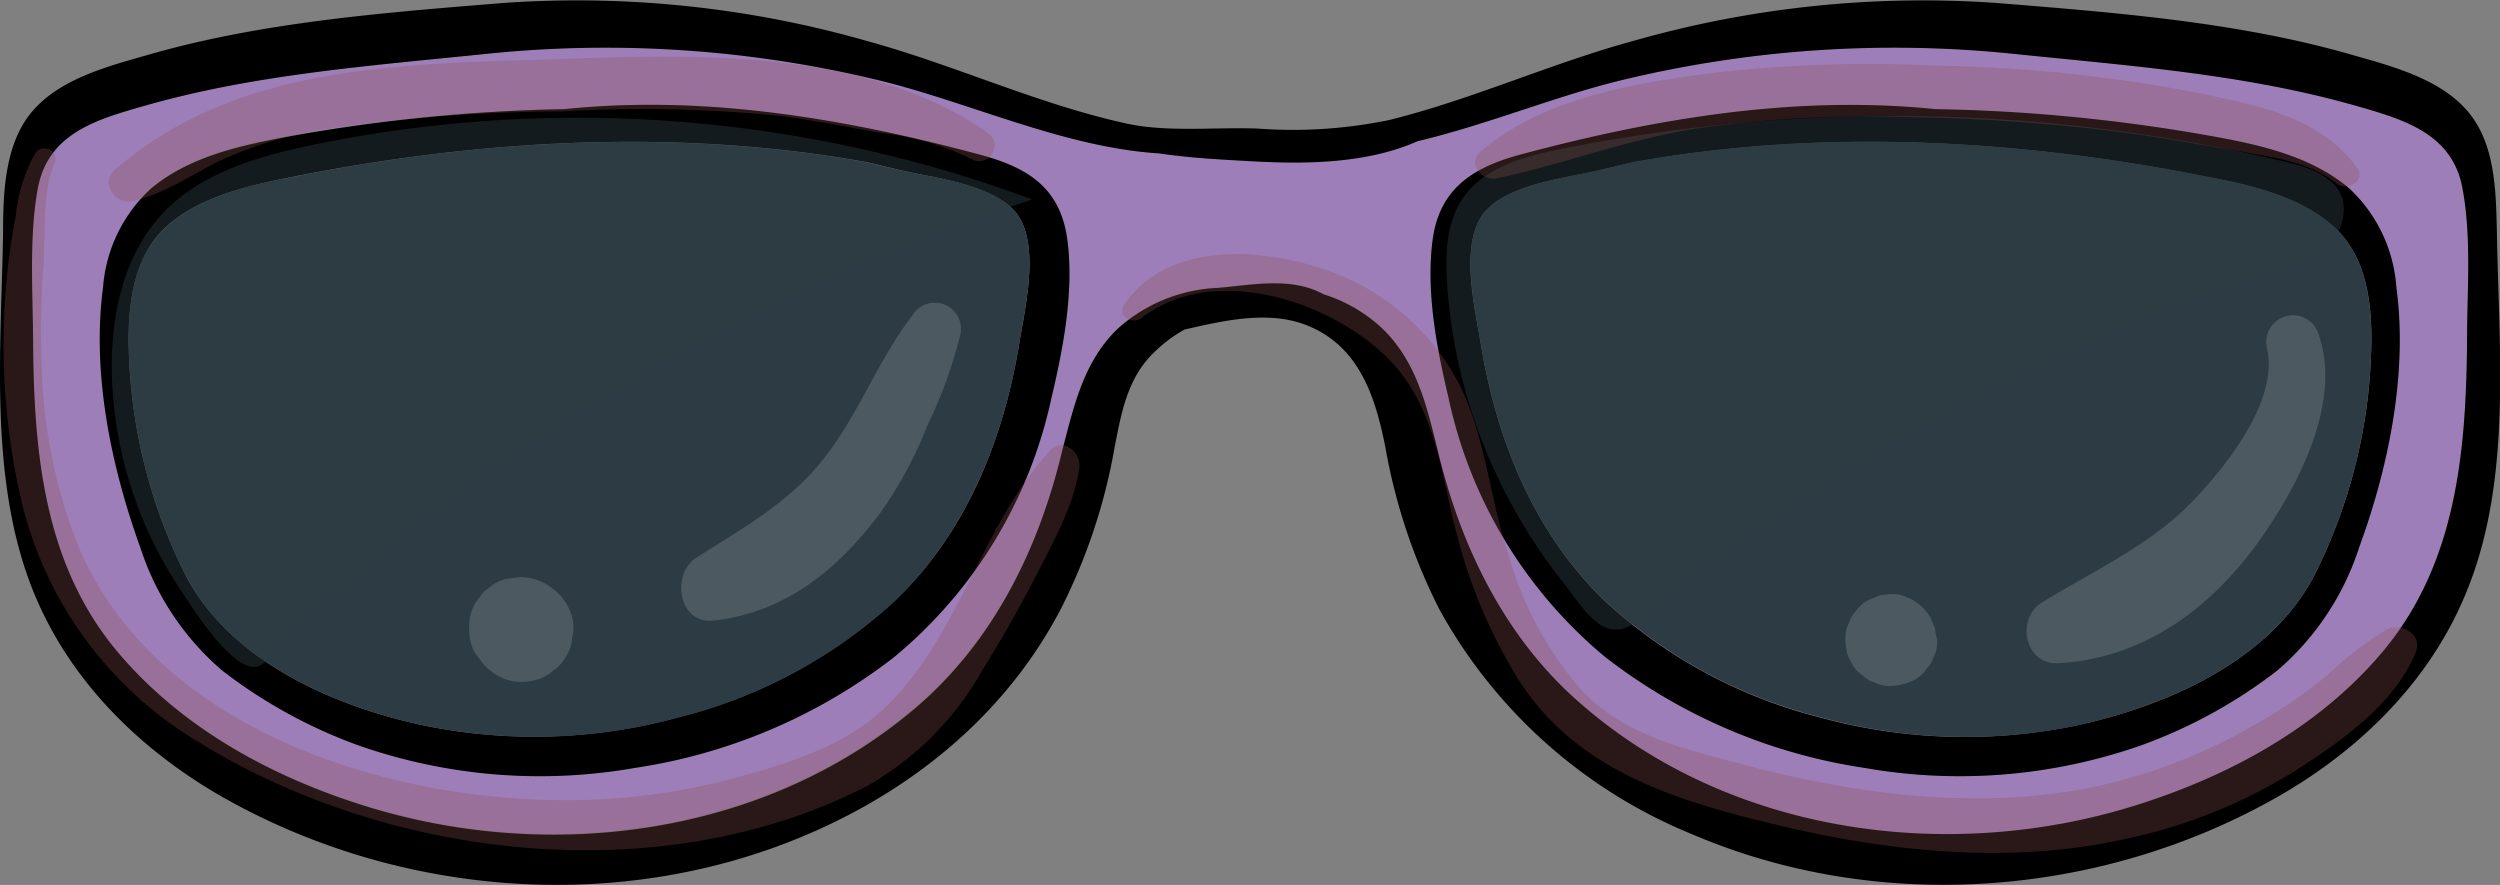 <svg xmlns="http://www.w3.org/2000/svg" viewBox="0 0 172.27 60.98"><rect x="0" y="0" width="172.27" height="60.98" fill="#808080" stroke="none"/><defs><style>.cls-1{isolation:isolate;}.cls-2{fill:#9e7eb9;}.cls-3,.cls-4{fill:#2d3c44;}.cls-4{opacity:0.45;}.cls-4,.cls-5{mix-blend-mode:multiply;}.cls-5{fill:#89534d;opacity:0.3;}.cls-6{fill:#fff;opacity:0.15;}</style></defs><g class="cls-1"><g id="Layer_2" data-name="Layer 2"><g id="OBJECTS"><path class="cls-2" d="M169.67,13c.64,3.38.35,7.07.32,10.49-.05,7.74-.73,15.59-6,21.69-4.4,5.13-10.52,8.44-16.91,10.42-12.83,4-27.84,2-38.17-7C103.72,44,100.65,37.7,99.06,31c-.74-3.08-1.46-6.17-3.87-8.44a10.52,10.52,0,0,0-4-2.31c-2.21-1.22-4.89-.64-7.3-.44a11,11,0,0,0-6.82,2.76C74.67,24.86,74,28,73.21,31c-1.59,6.67-4.66,13-9.89,17.51-10.33,9-25.34,11-38.17,7-6.38-2-12.51-5.29-16.91-10.42-5.23-6.1-5.91-14-6-21.69C2.26,20,2,16.33,2.6,13,3.31,9.16,6.7,8.22,10,7.28,17.59,5.11,25.6,4.53,33.44,3.72a80,80,0,0,1,27,1.78C66.7,7,73.28,10.16,79.88,10.57c2.14.32,4.34.43,6.54.55,3.69.2,7.82.14,11.27-1.39,4.81-1.14,9.57-3.13,14.16-4.23a80,80,0,0,1,27-1.78c7.84.81,15.85,1.39,23.47,3.56C165.57,8.22,169,9.16,169.67,13Zm-7.11,24.78c2-5.53,3.37-12,2.57-17.92A10.29,10.29,0,0,0,161.87,13c-2.7-2.26-6.31-3-9.68-3.63a118.65,118.65,0,0,0-18.82-1.82c-9.62-1-19.26.63-28.56,3.12-3.32.88-5.61,2.26-6.09,5.89S99,24,99.82,27.43a31.81,31.81,0,0,0,10.85,17.86,38.42,38.42,0,0,0,17.88,7.63,37.81,37.81,0,0,0,19-1.55,34.5,34.5,0,0,0,9.39-5.15A18.73,18.73,0,0,0,162.56,37.73ZM72.45,27.43c.82-3.44,1.57-7.37,1.1-10.9s-2.77-5-6.09-5.89c-9.3-2.49-18.94-4.1-28.56-3.12A118.77,118.77,0,0,0,20.08,9.34c-3.37.6-7,1.37-9.68,3.63a10.29,10.29,0,0,0-3.26,6.84c-.79,5.89.54,12.39,2.57,17.92a18.73,18.73,0,0,0,5.66,8.49,34.5,34.5,0,0,0,9.39,5.15,37.81,37.81,0,0,0,19,1.55A38.38,38.38,0,0,0,61.6,45.29,31.81,31.81,0,0,0,72.45,27.43Z"/><path d="M172.06,16.2c.14,7.88,1,16.67-1.94,24.18-2.46,6.38-7.44,11.29-13.32,14.61-12.1,6.83-27.3,8-40.14,2.52A34.93,34.93,0,0,1,99.19,42a39.9,39.9,0,0,1-3.72-11.15c-.71-3.6-1.87-7.18-5.68-8.53-2.57-.91-5.6-.2-8.17.39a9.72,9.72,0,0,0-2.45,1.94c-1.55,1.73-1.94,4-2.37,6.2A39.58,39.58,0,0,1,73.08,42C69.33,49.16,63,54.36,55.61,57.51,42.77,63,27.58,61.82,15.47,55,9.59,51.67,4.61,46.76,2.15,40.38-.74,32.87.07,24.08.21,16.2c0-2.54.07-5.57,1.48-7.8,1.79-2.83,5.57-3.78,8.58-4.64C18.13,1.5,26.62.86,34.75.2A72.75,72.75,0,0,1,59.83,2.85c5.91,1.62,11.74,4.34,17.78,5.66,2.81.62,6.16.24,9.06.35a32.76,32.76,0,0,0,9.06-.59c5.66-1.4,11.15-3.9,16.71-5.42A72.78,72.78,0,0,1,137.52.2c8.13.66,16.62,1.3,24.49,3.56,3,.86,6.79,1.81,8.57,4.64C172,10.63,172,13.66,172.06,16.2ZM170,23.44c0-3.42.32-7.11-.32-10.49-.71-3.79-4.1-4.73-7.37-5.67-7.62-2.17-15.63-2.75-23.47-3.56a80,80,0,0,0-27,1.78c-4.59,1.1-9.35,3.09-14.16,4.23-3.45,1.53-7.58,1.59-11.27,1.39-2.2-.12-4.4-.23-6.54-.55C73.28,10.16,66.7,7,60.42,5.5a80,80,0,0,0-27-1.78C25.6,4.53,17.59,5.11,10,7.28,6.7,8.22,3.31,9.16,2.6,13,2,16.33,2.26,20,2.28,23.44c.05,7.74.73,15.59,6,21.69,4.4,5.13,10.53,8.44,16.91,10.42,12.83,4,27.84,2,38.17-7C68.55,44,71.62,37.7,73.21,31,74,28,74.67,24.86,77.08,22.6a11,11,0,0,1,6.82-2.76c2.41-.2,5.09-.78,7.3.44a10.52,10.52,0,0,1,4,2.31C97.6,24.86,98.32,28,99.06,31c1.59,6.67,4.66,13,9.89,17.51,10.33,9,25.34,11,38.17,7,6.39-2,12.51-5.29,16.91-10.42C169.26,39,169.94,31.18,170,23.44Z"/><path d="M165.13,19.81c.8,5.89-.54,12.39-2.57,17.92a18.73,18.73,0,0,1-5.66,8.49,34.5,34.5,0,0,1-9.39,5.15,37.81,37.81,0,0,1-19,1.55,38.42,38.42,0,0,1-17.88-7.63A31.81,31.81,0,0,1,99.82,27.43c-.82-3.44-1.57-7.37-1.1-10.9s2.77-5,6.09-5.89c9.3-2.49,18.94-4.1,28.56-3.12a118.65,118.65,0,0,1,18.82,1.82c3.37.6,7,1.37,9.68,3.63A10.29,10.29,0,0,1,165.13,19.81Zm-5.66,19.85a36.72,36.72,0,0,0,3.94-16.35c0-2.65-.42-5.63-2.46-7.55-2.32-2.19-5.82-3-8.84-3.56-12.93-2.59-26.56-3.38-39.62-1l-2.35.56c-2.34.54-6.85,1-8.16,3.33s-.33,6.23.07,8.68c1.09,6.6,3.68,13,8.59,17.7a34.34,34.34,0,0,0,14.89,8A37.58,37.58,0,0,0,143,50C149.25,48.68,156.4,45.55,159.47,39.66Z"/><path class="cls-3" d="M163.41,23.31a36.72,36.72,0,0,1-3.94,16.35c-3.07,5.89-10.22,9-16.46,10.36a37.58,37.58,0,0,1-17.48-.58,34.34,34.34,0,0,1-14.89-8c-4.91-4.68-7.5-11.1-8.59-17.7-.4-2.45-1.36-6.39-.07-8.68s5.82-2.79,8.16-3.33l2.35-.56c13.06-2.36,26.69-1.57,39.62,1,3,.6,6.52,1.37,8.84,3.56C163,17.68,163.39,20.66,163.41,23.31Z"/><path d="M73.55,16.53c.47,3.53-.28,7.46-1.1,10.9A31.81,31.81,0,0,1,61.6,45.29a38.38,38.38,0,0,1-17.88,7.63,37.81,37.81,0,0,1-19-1.55,34.5,34.5,0,0,1-9.39-5.15,18.73,18.73,0,0,1-5.66-8.49c-2-5.53-3.36-12-2.57-17.92A10.29,10.29,0,0,1,10.4,13c2.7-2.26,6.31-3,9.68-3.63A118.77,118.77,0,0,1,38.9,7.52c9.62-1,19.26.63,28.56,3.12C70.78,11.52,73.07,12.9,73.55,16.53Zm-3.33,7.22c.4-2.45,1.36-6.39.07-8.68s-5.82-2.79-8.16-3.33l-2.35-.56c-13.06-2.36-26.69-1.57-39.61,1-3,.6-6.53,1.37-8.85,3.56-2,1.92-2.44,4.9-2.46,7.55A36.72,36.72,0,0,0,12.8,39.66C15.87,45.55,23,48.68,29.26,50a37.58,37.58,0,0,0,17.48-.58,34.34,34.34,0,0,0,14.89-8C66.54,36.77,69.13,30.35,70.22,23.75Z"/><path class="cls-3" d="M70.29,15.07c1.29,2.29.33,6.23-.07,8.68-1.09,6.6-3.68,13-8.59,17.7a34.34,34.34,0,0,1-14.89,8A37.58,37.58,0,0,1,29.26,50C23,48.68,15.87,45.55,12.8,39.66A36.72,36.72,0,0,1,8.86,23.31c0-2.65.43-5.63,2.46-7.55,2.32-2.19,5.82-3,8.85-3.56,12.92-2.59,26.55-3.38,39.61-1l2.35.56C64.47,12.28,69,12.76,70.29,15.07Z"/><path class="cls-4" d="M71.09,13.73A89.94,89.94,0,0,0,21.48,10c-3.76.78-7.67,1.93-10.29,4.73S7.67,21.56,7.7,25.41a28,28,0,0,0,4.59,15c.87,1.34,3.71,5.87,5.38,5.53.86-.17,2.39-2.27,3.08-2.89q1.63-1.48,3.31-2.91a139.28,139.28,0,0,1,47-26.37Z"/><path class="cls-4" d="M156.68,18.69a10.26,10.26,0,0,0,3.47-1.59,3.31,3.31,0,0,0,1.27-3.39c-.49-1.55-2.3-2.18-3.88-2.55a116.92,116.92,0,0,0-50-.89c-2.53.51-5.28,1.26-6.74,3.39-1.13,1.66-1.21,3.81-1.09,5.82a36.88,36.88,0,0,0,3.87,14.18,37.88,37.88,0,0,0,4.1,6.43c1.58,2,2.89,4.53,5.28,2.62a142.19,142.19,0,0,1,26.92-17.33A129.49,129.49,0,0,1,156.68,18.69Z"/><path class="cls-5" d="M72.36,31.05c-4.85,5.25-6.28,13.08-11.69,18-2.6,2.34-6.17,3.48-9.48,4.41a45.08,45.08,0,0,1-10.75,1.66C27.6,55.5,11.11,50.67,5.52,37.93A36.16,36.16,0,0,1,2.86,24.61,62.08,62.08,0,0,1,3,18.21c.13-2-.09-5.07.75-6.9a.76.76,0,0,0-1.31-.76,10.89,10.89,0,0,0-1.35,4.3,45.59,45.59,0,0,0-.8,6.89,47.54,47.54,0,0,0,1.24,13,26.47,26.47,0,0,0,12,16.3c13.24,8.24,32,10.39,46.15,3.16a20.91,20.91,0,0,0,8-8c1.38-2.21,2.68-4.5,3.86-6.82s2.46-4.59,2.84-7.16C74.48,31.14,73.25,30.1,72.36,31.05Z"/><path class="cls-5" d="M68.19,9.24C60,3.4,48.33,3.72,38.77,4.06,28,4.43,16.46,4.29,7.89,11.72c-1,.88.08,2.42,1.25,2.14,2.21-.53,3.9-1.72,5.9-2.73a27.82,27.82,0,0,1,7.69-2.28,116.27,116.27,0,0,1,16-1.17A93.64,93.64,0,0,1,53.84,8c2.31.3,4.58.76,6.87,1.16a19.05,19.05,0,0,1,6.4,1.88A1.07,1.07,0,0,0,68.19,9.24Z"/><path class="cls-5" d="M164.5,43.36a22.9,22.9,0,0,0-4.05,3.1A33.89,33.89,0,0,1,155.26,50a37.89,37.89,0,0,1-10.37,4.09c-8.25,1.87-17.14.67-25.22-1.53-3.82-1-7.88-2-10.69-5a24.41,24.41,0,0,1-5-9.2c-1.28-3.83-1.57-8-3.31-11.65A16.28,16.28,0,0,0,94,19.76C89.36,17.22,80.88,15.89,77.47,21c-.52.78.57,1.4,1.19.92,5.11-4,13.69-1,17.49,3.32,2.93,3.37,3.18,7.78,4.32,11.91a36.15,36.15,0,0,0,4,9.42c4.06,6.61,11.19,8.67,18.39,10.37,7.78,1.83,16,2.61,23.83.82A36.21,36.21,0,0,0,158,53.21c3.17-2,7.08-4.71,8.49-8.34C166.91,43.7,165.44,42.88,164.5,43.36Z"/><path class="cls-5" d="M162.41,11.55c-2.64-3.6-7-4.3-11.15-5.19a103.87,103.87,0,0,0-17.95-1.84A91.62,91.62,0,0,0,117,5.16c-5.21.73-10.9,1.79-15,5.3-.91.77.08,2,1.07,1.84,4.77-1,9.27-2.77,14.11-3.49a85.11,85.11,0,0,1,15-.72,127.77,127.77,0,0,1,15.63,1.24c2.28.36,4.55.76,6.82,1.15s4.63.76,6.39,2.17C161.71,13.22,163.07,12.46,162.41,11.55Z"/><path class="cls-6" d="M62.87,21.74C60.61,24.66,59.26,28.3,57,31.3c-2.43,3.23-5.67,5-9,7.12-1.79,1.12-1.26,4.62,1.18,4.34,5-.56,8.67-3.61,11.57-7.55a27.78,27.78,0,0,0,3.14-5.86,31.94,31.94,0,0,0,2.27-6.24A1.8,1.8,0,0,0,62.87,21.74Z"/><path class="cls-6" d="M39.41,42.49a3.52,3.52,0,0,0-.91-1.56,4.18,4.18,0,0,0-.85-.67,3.63,3.63,0,0,0-1.83-.49l-.93.12a2.67,2.67,0,0,0-1.2.63,1.9,1.9,0,0,0-.63.63,2.67,2.67,0,0,0-.63,1.2,4.22,4.22,0,0,0,0,1.87A2.54,2.54,0,0,0,33,45.34a3.74,3.74,0,0,0,2,1.52,3.57,3.57,0,0,0,1.89,0,2.68,2.68,0,0,0,1.21-.64,2.71,2.71,0,0,0,.91-1,2.64,2.64,0,0,0,.42-1.32A2.64,2.64,0,0,0,39.41,42.49Z"/><path class="cls-6" d="M159.78,23.07a1.84,1.84,0,0,0-3.55,1c.78,3.57-2.88,8.13-5.2,10.53-2.91,3-6.82,4.76-10.33,6.92-1.81,1.11-1.18,4.31,1.13,4.18,5.84-.32,10.48-3.74,13.82-8.4C158.33,33.54,161.4,27.76,159.78,23.07Z"/><path class="cls-6" d="M133.33,43.29c-.11-.25-.21-.51-.32-.76a3,3,0,0,0-.4-.53l-.06-.07a2.59,2.59,0,0,0-.51-.42,1.47,1.47,0,0,0-.56-.31,2.22,2.22,0,0,0-1.16-.26,5.06,5.06,0,0,0-.86.11l-.73.31,0,0a2.42,2.42,0,0,0-.89.82,1.61,1.61,0,0,0-.41.7,2.33,2.33,0,0,0-.27,1.22c0,.28.07.56.11.84s.21.51.32.76a2.42,2.42,0,0,0,.82.89,1.67,1.67,0,0,0,.69.41,2.47,2.47,0,0,0,1.23.27,3.89,3.89,0,0,0,1.6-.43,2.47,2.47,0,0,0,.88-.82,1.51,1.51,0,0,0,.41-.7,2.33,2.33,0,0,0,.27-1.22C133.41,43.85,133.37,43.57,133.33,43.29Z"/></g></g></g></svg>